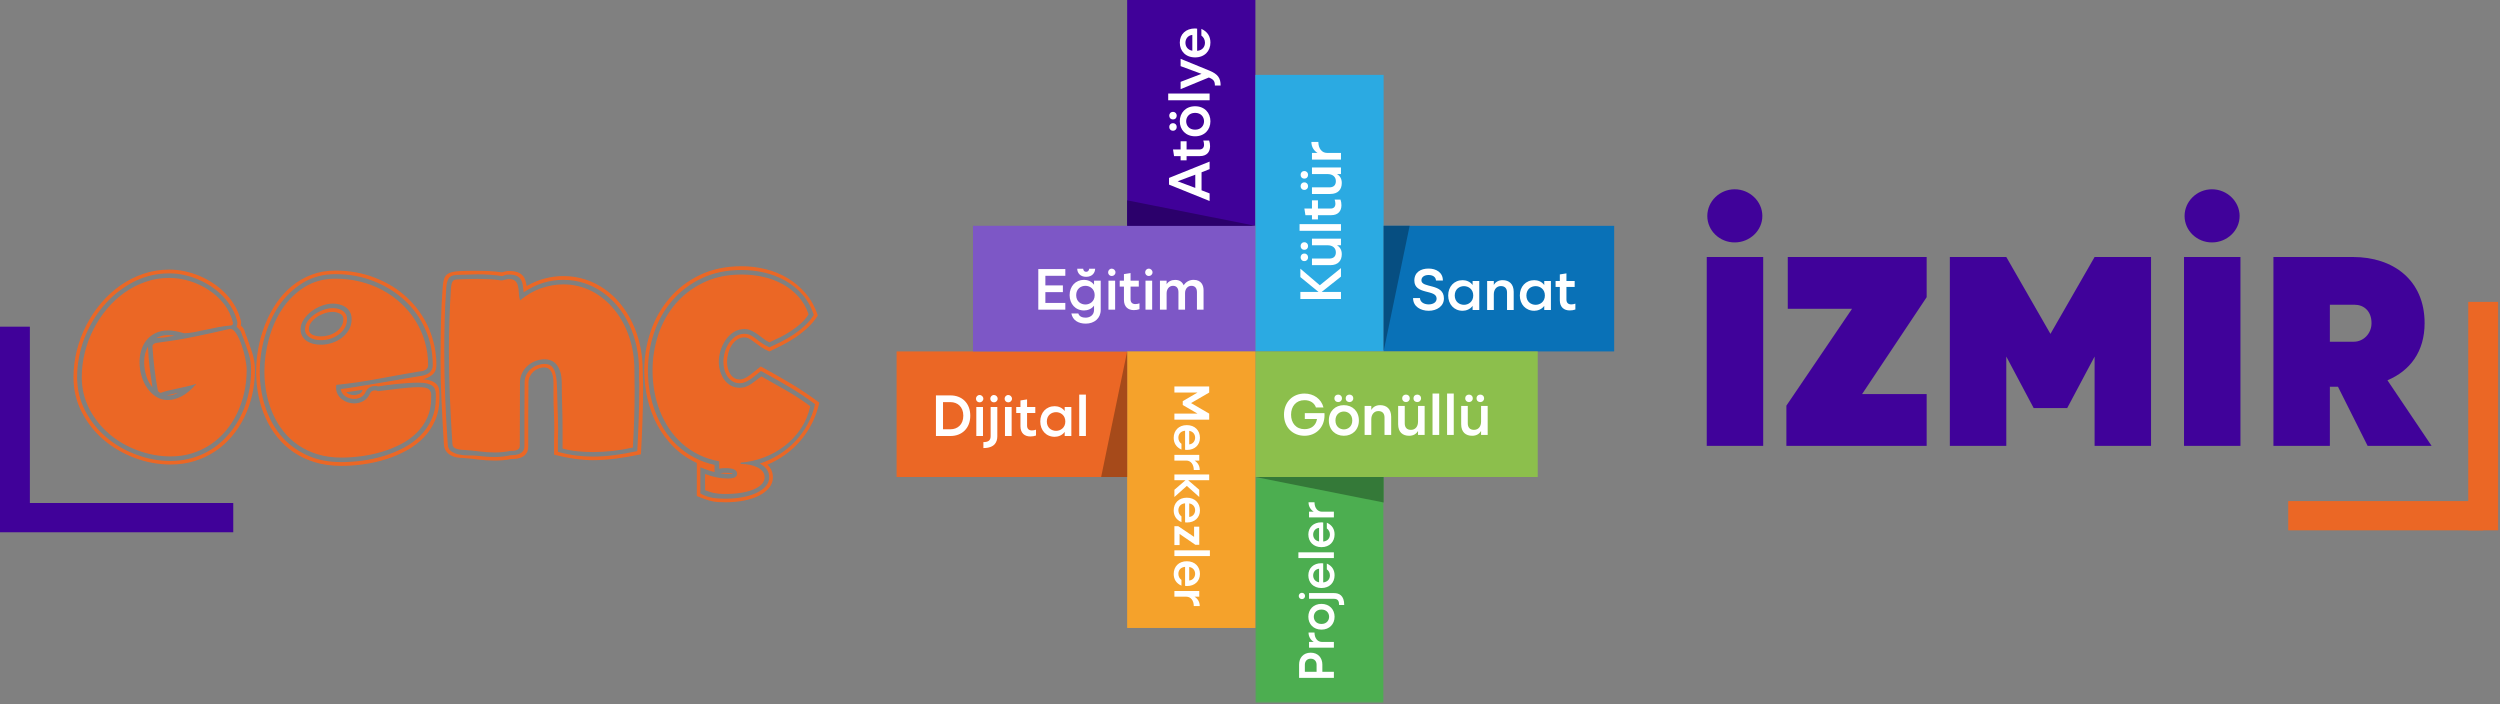 <svg width="1207" height="340" viewBox="0 0 1207 340" fill="none" xmlns="http://www.w3.org/2000/svg">
<rect x="0" y="0" width="1207" height="340" fill="#808080" stroke="none"/>
<path fill-rule="evenodd" clip-rule="evenodd" d="M1104.76 256.047H1198.89V241.92H1104.76V256.047Z" fill="#EB6725"/>
<path fill-rule="evenodd" clip-rule="evenodd" d="M1191.67 256.048H1206.1V145.745H1191.67V256.048Z" fill="#EB6725"/>
<path fill-rule="evenodd" clip-rule="evenodd" d="M0 249.914H14.424V157.723H0V249.914Z" fill="#400199"/>
<path fill-rule="evenodd" clip-rule="evenodd" d="M0 256.978H112.615V242.85H0V256.978Z" fill="#400199"/>
<path fill-rule="evenodd" clip-rule="evenodd" d="M86.065 189.641C84.288 190.511 82.607 190.946 81.02 190.946H80.498C81.417 190.698 82.33 190.465 83.233 190.247C84.138 190.03 85.081 189.827 86.065 189.641ZM81.307 161.768C82.353 161.768 83.383 161.893 84.399 162.142C83.163 162.266 81.932 162.453 80.712 162.701C79.49 162.95 78.261 163.074 77.023 163.074C76.674 163.074 76.388 163.105 76.167 163.167C75.945 163.23 75.675 163.261 75.358 163.261C76.12 162.825 76.992 162.468 77.976 162.188C78.958 161.908 80.069 161.768 81.307 161.768ZM73.598 187.031C72.265 185.446 71.266 183.575 70.6 181.415C69.933 179.255 69.6 177.056 69.6 174.819C69.6 171.992 70.219 169.476 71.456 167.269V167.455C71.582 170.935 71.845 174.253 72.241 177.406C72.637 180.561 73.089 183.768 73.598 187.031ZM81.307 159.532C78.895 159.532 76.81 159.967 75.049 160.837C73.288 161.707 71.837 162.857 70.695 164.286C69.553 165.715 68.711 167.347 68.173 169.18C67.633 171.014 67.363 172.893 67.363 174.819C67.363 177.056 67.681 179.27 68.316 181.461C68.95 183.652 69.861 185.61 71.052 187.334C72.241 189.059 73.677 190.457 75.358 191.529C77.039 192.601 78.927 193.137 81.02 193.137C83.083 193.137 85.272 192.554 87.588 191.389C89.903 190.224 92.315 188.196 94.821 185.307C93.393 185.773 91.894 186.185 90.324 186.542C88.754 186.899 87.208 187.241 85.684 187.567C84.162 187.893 82.711 188.219 81.33 188.546C79.95 188.872 78.736 189.238 77.689 189.641C77.055 189.641 76.564 189.284 76.215 188.569C75.516 184.934 74.969 181.4 74.573 177.966C74.176 174.532 73.851 170.998 73.598 167.362C73.598 166.865 73.732 166.493 74.002 166.244C74.271 165.995 74.621 165.809 75.049 165.684C75.477 165.56 75.968 165.474 76.523 165.428C77.079 165.381 77.626 165.296 78.166 165.171C83.463 164.488 88.793 163.594 94.155 162.491C99.516 161.389 104.973 160.184 110.525 158.879C110.588 158.817 110.778 158.786 111.096 158.786C112.143 158.786 113.142 159.548 114.094 161.07C115.076 162.654 115.918 164.472 116.615 166.523C117.408 168.698 118.011 170.889 118.424 173.095C118.646 174.214 118.813 175.239 118.924 176.171C119.035 177.103 119.09 177.927 119.09 178.641C119.09 182.37 118.702 185.982 117.924 189.478C117.147 192.974 116.021 196.268 114.546 199.359C113.071 202.451 111.262 205.287 109.12 207.865C106.979 210.445 104.544 212.659 101.816 214.507C99.087 216.356 96.098 217.793 92.846 218.818C89.594 219.844 86.096 220.357 82.353 220.357C77.023 220.357 71.742 219.393 66.507 217.467C61.304 215.541 56.735 212.899 52.802 209.543C48.805 206.126 45.585 202.086 43.142 197.425C40.699 192.702 39.478 187.59 39.478 182.091C39.478 178.082 39.969 174.113 40.953 170.182C41.936 166.251 43.333 162.515 45.14 158.972C46.949 155.43 49.121 152.144 51.661 149.114C54.198 146.085 57.029 143.467 60.154 141.261C63.278 139.055 66.657 137.322 70.29 136.064C73.922 134.805 77.721 134.176 81.687 134.176C84.954 134.176 88.246 134.682 91.561 135.691C94.875 136.701 97.961 138.154 100.817 140.049C103.672 141.913 106.13 144.174 108.193 146.831C110.255 149.487 111.682 152.493 112.476 155.849C112.476 156.72 112.126 157.154 111.429 157.154C109.461 157.28 107.455 157.544 105.409 157.947C103.363 158.351 101.348 158.77 99.366 159.205C97.383 159.641 95.495 160.029 93.703 160.371C91.91 160.713 90.301 160.883 88.873 160.883C85.763 159.982 83.241 159.532 81.307 159.532ZM114.616 155.663C114.109 153.302 113.261 151.072 112.071 148.975C110.881 146.877 109.453 144.951 107.788 143.195C106.123 141.44 104.267 139.87 102.221 138.487C100.174 137.105 98.025 135.932 95.773 134.968C93.52 134.006 91.211 133.267 88.849 132.754C86.486 132.242 84.162 131.986 81.878 131.986H81.687C75.373 131.986 69.52 133.415 64.128 136.273C58.734 139.133 54.039 142.908 50.042 147.6C46.045 152.26 42.904 157.606 40.62 163.633C38.367 169.692 37.242 175.845 37.242 182.091C37.242 187.933 38.526 193.323 41.096 198.264C43.697 203.267 47.091 207.539 51.279 211.082C55.498 214.686 60.305 217.483 65.698 219.471C71.059 221.522 76.611 222.547 82.353 222.547C85.304 222.547 88.127 222.236 90.824 221.615C93.52 220.993 96.05 220.116 98.414 218.981C100.777 217.847 102.982 216.472 105.028 214.857C107.075 213.242 108.938 211.423 110.619 209.403C114.046 205.364 116.671 200.703 118.495 195.421C120.319 190.139 121.232 184.545 121.232 178.641C121.232 175.783 120.827 173.08 120.018 170.531C119.209 167.984 118.313 165.435 117.329 162.887L116.188 159.858C115.87 159.454 115.552 159.081 115.236 158.739C114.918 158.398 114.585 158.072 114.237 157.76C114.49 157.108 114.616 156.409 114.616 155.663ZM116.378 155.243V156.316C116.378 156.627 116.345 156.906 116.282 157.154C116.948 157.807 117.44 158.413 117.758 158.972L118.994 162.421V162.328C119.502 163.664 119.979 164.993 120.423 166.313C120.867 167.635 121.311 168.963 121.755 170.298C122.643 172.908 123.088 175.69 123.088 178.641C123.088 182.712 122.651 186.666 121.778 190.504C120.906 194.341 119.653 197.945 118.02 201.317C116.385 204.689 114.379 207.789 112 210.616C109.62 213.443 106.915 215.867 103.886 217.886C100.856 219.906 97.54 221.475 93.94 222.594C90.34 223.713 86.477 224.272 82.353 224.272C76.484 224.272 70.726 223.215 65.079 221.102C59.432 218.989 54.42 216.069 50.042 212.34C45.632 208.549 42.111 204.09 39.478 198.963C36.813 193.805 35.48 188.181 35.48 182.091C35.48 177.741 36.02 173.437 37.098 169.18C38.177 164.923 39.7 160.876 41.667 157.038C43.634 153.201 46.014 149.635 48.805 146.341C51.596 143.048 54.705 140.205 58.132 137.812C61.558 135.42 65.254 133.547 69.22 132.195C73.185 130.844 77.341 130.168 81.687 130.168H81.878C84.288 130.168 86.747 130.44 89.254 130.983C91.759 131.527 94.194 132.305 96.558 133.314C98.92 134.324 101.181 135.567 103.339 137.043C105.496 138.519 107.447 140.181 109.192 142.03C110.937 143.879 112.428 145.914 113.665 148.136C114.903 150.358 115.807 152.727 116.378 155.243Z" fill="#EB6725"/>
<path fill-rule="evenodd" clip-rule="evenodd" d="M171.007 190.76C171.704 190.76 172.529 190.558 173.481 190.154C174.497 189.719 175.004 189.067 175.004 188.197C173.672 188.383 172.363 188.585 171.078 188.802C169.793 189.02 168.485 189.192 167.153 189.315C167.596 189.844 168.175 190.217 168.889 190.434C169.603 190.652 170.309 190.76 171.007 190.76ZM154.97 162.421C156.238 162.421 157.524 162.228 158.825 161.839C160.125 161.451 161.282 160.891 162.298 160.161C163.313 159.431 164.146 158.561 164.797 157.551C165.446 156.542 165.772 155.4 165.772 154.125C165.772 152.82 165.201 151.904 164.059 151.375C162.884 150.847 161.759 150.583 160.68 150.583C159.379 150.583 158.047 150.809 156.683 151.259C155.319 151.709 154.082 152.315 152.971 153.076C151.861 153.838 150.941 154.723 150.211 155.733C149.481 156.743 149.117 157.823 149.117 158.972C149.117 159.594 149.275 160.122 149.592 160.557C149.909 160.993 150.347 161.35 150.902 161.629C151.456 161.909 152.083 162.111 152.782 162.235C153.479 162.36 154.208 162.421 154.97 162.421ZM154.97 164.239C153.986 164.239 153.035 164.138 152.115 163.937C151.195 163.735 150.378 163.416 149.665 162.981C148.951 162.546 148.371 162.002 147.927 161.35C147.483 160.697 147.261 159.905 147.261 158.972C147.261 157.606 147.69 156.308 148.545 155.08C149.403 153.854 150.497 152.773 151.83 151.841C153.162 150.909 154.614 150.163 156.183 149.604C157.754 149.044 159.253 148.765 160.68 148.765C161.473 148.765 162.275 148.858 163.083 149.044C163.893 149.231 164.63 149.534 165.296 149.953C165.962 150.373 166.502 150.925 166.914 151.608C167.326 152.292 167.533 153.131 167.533 154.125C167.533 155.679 167.159 157.077 166.414 158.319C165.669 159.563 164.693 160.627 163.489 161.513C162.282 162.398 160.934 163.074 159.444 163.54C157.951 164.006 156.461 164.239 154.97 164.239ZM154.97 166.43C156.746 166.43 158.515 166.143 160.276 165.568C162.036 164.993 163.623 164.169 165.034 163.097C166.445 162.026 167.588 160.728 168.461 159.205C169.333 157.683 169.77 155.99 169.77 154.125C169.77 152.727 169.491 151.546 168.937 150.583C168.381 149.62 167.668 148.843 166.795 148.252C165.923 147.662 164.946 147.235 163.869 146.97C162.79 146.707 161.727 146.574 160.68 146.574C158.999 146.574 157.246 146.908 155.422 147.576C153.598 148.245 151.924 149.154 150.402 150.303C148.879 151.453 147.618 152.773 146.619 154.265C145.62 155.756 145.12 157.325 145.12 158.972C145.12 160.277 145.397 161.404 145.953 162.352C146.507 163.3 147.253 164.076 148.189 164.682C149.124 165.288 150.18 165.731 151.353 166.01C152.527 166.29 153.733 166.43 154.97 166.43ZM171.007 194.768C172.529 194.768 173.988 194.396 175.385 193.65C176.781 192.904 177.859 191.692 178.621 190.014C179.032 188.989 179.842 188.476 181.048 188.476C181.586 188.476 182.078 188.6 182.522 188.849C183.76 188.725 185.203 188.554 186.853 188.336C188.502 188.119 190.208 187.91 191.968 187.707C193.729 187.505 195.482 187.327 197.227 187.171C198.971 187.016 200.573 186.938 202.034 186.938C204.761 186.938 206.458 187.295 207.125 188.01C207.823 188.694 208.172 189.518 208.172 190.48V192.298C208.172 195.778 207.536 198.901 206.268 201.666C204.999 204.432 203.286 206.879 201.129 209.007C198.971 211.136 196.449 212.946 193.562 214.437C190.675 215.929 187.63 217.156 184.426 218.12C181.221 219.082 177.931 219.789 174.552 220.24C171.173 220.69 167.913 220.916 164.773 220.916C160.585 220.916 156.77 220.387 153.329 219.331C149.886 218.275 146.786 216.806 144.025 214.927C141.265 213.047 138.862 210.81 136.816 208.215C134.769 205.621 133.072 202.793 131.723 199.732C130.376 196.672 129.361 193.425 128.679 189.991C127.996 186.558 127.655 183.07 127.655 179.527C127.655 174.213 128.385 168.9 129.845 163.587C131.335 158.149 133.493 153.317 136.316 149.091C139.172 144.803 142.741 141.308 147.023 138.604C151.337 135.901 156.318 134.549 161.965 134.549C166.154 134.549 170.166 135.031 174.005 135.994C177.843 136.958 181.42 138.333 184.735 140.119C188.05 141.906 191.056 144.057 193.753 146.574C196.449 149.091 198.757 151.896 200.677 154.988C202.596 158.079 204.08 161.419 205.126 165.008C206.173 168.597 206.697 172.349 206.697 176.264C206.697 177.352 206.252 178.129 205.364 178.595C204.507 179.061 203.619 179.294 202.7 179.294C199.273 179.885 195.894 180.475 192.563 181.065C189.232 181.656 185.901 182.262 182.57 182.883C175.908 184.157 169.167 185.136 162.346 185.819C162.282 186.068 162.251 186.503 162.251 187.124C162.251 188.306 162.505 189.37 163.012 190.317C163.52 191.265 164.186 192.065 165.011 192.717C165.836 193.37 166.772 193.875 167.819 194.232C168.865 194.59 169.927 194.768 171.007 194.768ZM171.007 192.577C169.42 192.577 167.992 192.158 166.724 191.319C165.423 190.418 164.678 189.253 164.488 187.823C165.09 187.793 166.058 187.676 167.39 187.474C168.723 187.272 170.293 187.024 172.101 186.728C173.909 186.433 175.876 186.107 178.002 185.749C180.127 185.393 182.268 185.035 184.426 184.678C186.583 184.321 188.7 183.963 190.779 183.605C192.856 183.248 194.736 182.922 196.418 182.627C198.099 182.332 199.535 182.091 200.724 181.904C201.915 181.718 202.7 181.594 203.081 181.531C203.747 181.438 204.428 181.283 205.126 181.065C205.824 180.848 206.45 180.545 207.006 180.156C207.561 179.768 208.02 179.255 208.386 178.618C208.75 177.981 208.933 177.197 208.933 176.264C208.933 170.019 207.727 164.239 205.317 158.926C202.937 153.55 199.622 148.905 195.371 144.99C191.12 141.074 186.155 137.998 180.477 135.761C174.798 133.493 168.627 132.358 161.965 132.358C156.001 132.358 150.719 133.773 146.119 136.6C141.582 139.428 137.76 143.11 134.651 147.647C131.636 152.152 129.336 157.201 127.751 162.794C126.196 168.326 125.419 173.903 125.419 179.527C125.419 185.12 126.228 190.543 127.846 195.793C129.464 201.014 131.89 205.66 135.127 209.73C138.394 213.769 142.503 217 147.452 219.425C152.368 221.879 158.142 223.107 164.773 223.107C168.104 223.107 171.537 222.866 175.075 222.384C178.613 221.902 182.071 221.141 185.449 220.1C188.828 219.059 192.031 217.73 195.061 216.115C198.091 214.5 200.74 212.55 203.008 210.266C205.277 207.982 207.078 205.349 208.41 202.366C209.743 199.383 210.409 196.027 210.409 192.298V190.387C210.409 189.641 210.313 188.927 210.123 188.243C209.932 187.56 209.544 186.961 208.957 186.449C208.369 185.936 207.521 185.524 206.412 185.213C205.3 184.903 203.841 184.747 202.034 184.747C200.541 184.747 198.884 184.81 197.06 184.933C195.236 185.058 193.427 185.206 191.635 185.376C189.843 185.547 188.154 185.742 186.567 185.959C184.981 186.176 183.665 186.378 182.618 186.565C182.268 186.442 181.983 186.378 181.762 186.378H181.048C178.985 186.378 177.495 187.295 176.574 189.128C176.067 190.34 175.29 191.218 174.243 191.762C173.196 192.306 172.117 192.577 171.007 192.577ZM210.694 176.264C210.694 178.346 209.996 179.931 208.6 181.019C207.203 182.106 205.729 182.806 204.174 183.116C205.918 183.24 207.315 183.52 208.362 183.955C209.41 184.39 210.218 184.918 210.789 185.54C211.36 186.161 211.733 186.868 211.908 187.66C212.081 188.452 212.169 189.268 212.169 190.107V192.298C212.169 196.245 211.479 199.795 210.099 202.948C208.719 206.102 206.855 208.883 204.507 211.291C202.16 213.7 199.423 215.766 196.299 217.49C193.174 219.215 189.851 220.628 186.33 221.732C182.809 222.834 179.199 223.643 175.504 224.156C171.808 224.668 168.23 224.924 164.773 224.924H164.678C160.078 224.924 155.866 224.341 152.043 223.177C148.22 222.011 144.794 220.396 141.764 218.329C138.735 216.262 136.085 213.808 133.818 210.965C131.55 208.122 129.662 205.015 128.155 201.643C126.648 198.272 125.521 194.714 124.776 190.969C124.031 187.226 123.658 183.411 123.658 179.527C123.658 175.705 124.022 171.844 124.753 167.945C125.482 164.046 126.561 160.285 127.989 156.665C129.416 153.046 131.201 149.65 133.342 146.481C135.483 143.311 137.974 140.555 140.813 138.208C143.652 135.862 146.833 134.013 150.354 132.662C153.875 131.31 157.746 130.634 161.965 130.634C168.754 130.634 175.131 131.799 181.095 134.13C187.059 136.429 192.23 139.645 196.608 143.778C198.797 145.828 200.764 148.074 202.509 150.513C204.253 152.952 205.729 155.539 206.934 158.273C208.14 161.008 209.068 163.889 209.718 166.92C210.368 169.949 210.694 173.065 210.694 176.264Z" fill="#EB6725"/>
<path fill-rule="evenodd" clip-rule="evenodd" d="M246.48 217.7C243.942 218.196 241.467 218.446 239.057 218.446C236.455 218.446 233.854 218.275 231.253 217.933C228.65 217.591 226.049 217.342 223.448 217.187C222.337 217.187 221.227 216.985 220.117 216.581C218.975 216.178 218.404 215.339 218.404 214.064C218.15 210.149 217.92 206.32 217.714 202.575C217.507 198.831 217.334 195.134 217.19 191.482C217.048 187.832 216.936 184.18 216.857 180.529C216.779 176.878 216.738 173.188 216.738 169.459C216.738 164.488 216.817 159.516 216.976 154.544C217.135 149.573 217.388 144.368 217.738 138.93C217.864 137.625 218.102 136.646 218.451 135.994C218.8 135.341 219.467 134.985 220.45 134.922C222.164 134.86 223.852 134.798 225.518 134.736C227.184 134.673 228.874 134.642 230.587 134.642C232.49 134.642 234.369 134.689 236.225 134.782C238.082 134.875 239.961 135.078 241.864 135.388C242.594 135.388 243.236 135.279 243.791 135.062C244.346 134.845 244.972 134.736 245.671 134.736C247.13 134.736 248.177 135.055 248.812 135.691C249.446 136.328 249.875 137.144 250.097 138.138C250.318 139.133 250.453 140.235 250.501 141.447C250.549 142.659 250.731 143.855 251.048 145.036C254.38 142.302 257.822 140.329 261.374 139.117C264.928 137.904 268.465 137.299 271.986 137.299C274.492 137.299 276.904 137.587 279.219 138.161C281.535 138.736 283.724 139.552 285.787 140.608C287.849 141.665 289.791 142.955 291.616 144.477C293.439 146 295.114 147.693 296.636 149.557C299.713 153.317 302.092 157.699 303.775 162.701C305.456 167.704 306.296 173.048 306.296 178.735C306.296 180.412 306.312 182.052 306.344 183.652C306.375 185.253 306.392 186.891 306.392 188.569C306.392 197.86 306.106 207.026 305.534 216.069C299.094 217.529 292.654 218.26 286.214 218.26C283.74 218.26 281.258 218.135 278.767 217.886C276.277 217.637 273.891 217.187 271.605 216.535V207.259C271.605 203.438 271.542 199.709 271.415 196.073C271.288 192.438 271.226 188.787 271.226 185.12C271.226 183.069 271.018 181.314 270.606 179.853C270.194 178.393 269.623 177.189 268.894 176.241C268.163 175.293 267.283 174.595 266.253 174.144C265.221 173.694 264.087 173.467 262.85 173.467C261.485 173.467 260.105 173.724 258.71 174.237C257.313 174.75 256.045 175.488 254.903 176.451C253.761 177.414 252.832 178.595 252.119 179.993C251.406 181.391 251.048 182.976 251.048 184.747C251.048 189.937 251.032 195.032 251 200.035C250.968 205.038 250.953 210.134 250.953 215.323C250.953 215.882 250.802 216.317 250.501 216.628C250.199 216.938 249.827 217.179 249.383 217.35C248.939 217.521 248.454 217.622 247.932 217.653C247.408 217.684 246.924 217.7 246.48 217.7ZM253.19 200.035C253.19 197.488 253.206 194.94 253.238 192.391C253.269 189.844 253.284 187.295 253.284 184.747C253.284 183.318 253.571 182.044 254.142 180.925C254.713 179.807 255.458 178.859 256.378 178.082C257.298 177.306 258.329 176.715 259.472 176.311C260.613 175.907 261.739 175.705 262.85 175.705H262.898C264.516 175.705 265.736 176.171 266.562 177.103C267.386 178.035 267.981 179.387 268.347 181.158C268.711 182.93 268.917 185.082 268.965 187.614C269.013 190.147 269.084 193.013 269.179 196.213C269.243 198.077 269.305 199.918 269.369 201.736C269.432 203.554 269.465 205.395 269.465 207.259C269.465 208.037 269.448 208.821 269.417 209.613C269.385 210.406 269.369 211.191 269.369 211.967V218.166C272.51 219.005 275.46 219.595 278.22 219.937C280.98 220.279 283.645 220.45 286.214 220.45C289.578 220.45 293.06 220.209 296.66 219.728C300.26 219.245 303.932 218.601 307.677 217.794C307.803 215.525 307.922 213.187 308.033 210.779C308.144 208.371 308.247 205.861 308.342 203.251C308.532 198.094 308.628 193.2 308.628 188.569V184.747C308.628 184.53 308.62 184.321 308.605 184.118C308.588 183.916 308.564 183.722 308.532 183.536V178.735C308.532 174.758 308.128 170.92 307.32 167.222C306.511 163.524 305.345 160.06 303.822 156.828C302.299 153.597 300.45 150.645 298.278 147.973C296.104 145.3 293.662 143.017 290.95 141.121C288.237 139.226 285.287 137.75 282.098 136.693C278.91 135.637 275.539 135.108 271.986 135.108C268.655 135.108 265.412 135.59 262.255 136.553C259.098 137.517 255.949 139.039 252.809 141.121V140.935C252.682 139.785 252.547 138.705 252.405 137.695C252.262 136.686 251.968 135.8 251.525 135.038C251.079 134.277 250.406 133.671 249.502 133.221C248.598 132.771 247.32 132.545 245.671 132.545C244.719 132.545 243.998 132.669 243.506 132.918C243.014 133.166 242.61 133.291 242.292 133.291C240.389 132.98 238.446 132.763 236.463 132.638C234.48 132.514 232.521 132.452 230.587 132.452C228.874 132.452 227.12 132.499 225.328 132.591C223.535 132.684 221.878 132.731 220.355 132.731C218.451 132.856 217.198 133.43 216.596 134.456C215.992 135.481 215.613 136.91 215.454 138.744C215.073 144.182 214.819 149.418 214.692 154.451C214.566 159.485 214.502 164.488 214.502 169.459C214.502 176.855 214.644 184.274 214.931 191.715C215.216 199.158 215.628 206.669 216.168 214.251C216.168 215.898 216.706 217.094 217.785 217.84C218.896 218.616 220.18 219.153 221.64 219.448C223.099 219.743 224.591 219.891 226.113 219.891C226.906 219.891 227.595 219.898 228.183 219.914C228.77 219.929 229.27 219.952 229.682 219.984C231.205 220.17 232.743 220.325 234.298 220.45C235.852 220.574 237.439 220.636 239.057 220.636C241.467 220.636 243.942 220.357 246.48 219.797C247.146 219.797 247.867 219.751 248.645 219.657C249.423 219.565 250.151 219.37 250.834 219.075C251.516 218.779 252.079 218.337 252.524 217.747C252.967 217.156 253.19 216.348 253.19 215.323V200.035ZM255.045 215.323C255.045 216.721 254.791 217.831 254.284 218.656C253.776 219.479 253.126 220.108 252.333 220.543C251.54 220.978 250.66 221.265 249.692 221.405C248.724 221.545 247.78 221.615 246.861 221.615C244.322 222.112 241.721 222.361 239.057 222.361C236.106 222.361 233.338 222.19 230.753 221.848C228.166 221.506 225.732 221.258 223.448 221.102C222.496 221.102 221.498 221.009 220.45 220.823C219.403 220.636 218.435 220.287 217.548 219.774C216.659 219.262 215.913 218.57 215.311 217.7C214.708 216.83 214.375 215.712 214.311 214.344C213.867 207.415 213.486 200.532 213.17 193.696C212.852 186.861 212.693 180.04 212.693 173.235C212.693 172.613 212.701 171.984 212.718 171.347C212.734 170.711 212.741 170.081 212.741 169.459C212.741 164.488 212.804 159.47 212.932 154.405C213.058 149.34 213.328 144.088 213.74 138.65C213.867 136.756 214.145 135.272 214.573 134.199C215.002 133.128 215.794 132.336 216.952 131.823C218.111 131.31 219.768 131 221.926 130.89C224.082 130.782 226.969 130.727 230.587 130.727C232.49 130.727 234.376 130.774 236.25 130.867C238.121 130.96 240.072 131.163 242.102 131.473C242.419 131.473 242.903 131.364 243.554 131.146C244.203 130.929 244.91 130.82 245.671 130.82C247.32 130.82 248.669 131.007 249.716 131.379C250.763 131.753 251.596 132.265 252.214 132.918C252.832 133.57 253.292 134.339 253.594 135.225C253.895 136.11 254.125 137.066 254.284 138.091C257.235 136.413 260.185 135.194 263.136 134.433C266.086 133.671 269.036 133.291 271.986 133.291C275.698 133.291 279.227 133.834 282.574 134.922C285.921 136.01 289.015 137.548 291.854 139.536C294.693 141.525 297.247 143.903 299.515 146.668C301.783 149.433 303.719 152.502 305.321 155.873C306.922 159.245 308.153 162.857 309.008 166.709C309.865 170.563 310.293 174.571 310.293 178.735C310.293 179.947 310.325 181.112 310.389 182.231C310.452 183.349 310.484 184.639 310.484 186.099V188.569C310.484 190.869 310.452 193.339 310.389 195.98C310.325 198.622 310.246 201.293 310.151 203.997C310.055 206.7 309.944 209.365 309.818 211.99C309.69 214.617 309.564 217.063 309.437 219.331C305.312 220.201 301.299 220.893 297.398 221.405C293.496 221.918 289.767 222.174 286.214 222.174C283.613 222.174 280.781 221.965 277.721 221.545C274.659 221.126 271.257 220.45 267.514 219.518V211.967C267.514 211.191 267.529 210.406 267.561 209.613C267.592 208.821 267.608 208.037 267.608 207.259C267.608 204.432 267.545 201.682 267.418 199.01C267.291 196.338 267.228 193.556 267.228 190.667V185.12C267.228 182.417 266.831 180.452 266.038 179.224C265.245 177.997 264.183 177.383 262.85 177.383C261.961 177.383 261.057 177.546 260.138 177.872C259.217 178.198 258.392 178.681 257.663 179.318C256.933 179.954 256.33 180.732 255.855 181.648C255.378 182.565 255.141 183.598 255.141 184.747C255.141 187.295 255.124 189.844 255.093 192.391C255.061 194.94 255.045 197.488 255.045 200.035V215.323Z" fill="#EB6725"/>
<path fill-rule="evenodd" clip-rule="evenodd" d="M350.219 228.281C352.566 228.281 353.74 228.435 353.74 228.746C353.74 228.808 352.962 228.84 351.408 228.84C350.297 228.84 349.06 228.716 347.696 228.467C348.236 228.343 348.727 228.281 349.172 228.281H350.219ZM369.158 230.471C369.158 231.683 368.682 232.785 367.731 233.78C366.779 234.775 365.462 235.622 363.781 236.321C362.099 237.02 360.108 237.555 357.809 237.929C355.508 238.301 353.009 238.488 350.314 238.488C348.949 238.488 347.815 238.442 346.911 238.348C346.008 238.255 345.198 238.13 344.484 237.975C343.77 237.82 343.104 237.626 342.486 237.392C341.867 237.159 341.178 236.918 340.416 236.67V228.84C344.128 230.3 347.792 231.03 351.408 231.03C354.39 231.03 355.882 230.269 355.882 228.746C355.882 226.912 353.994 225.997 350.219 225.997C349.203 225.997 348.204 226.09 347.221 226.276V222.734C343.573 222.05 340.242 220.955 337.228 219.448C334.213 217.941 331.517 216.115 329.138 213.971C326.759 211.827 324.689 209.42 322.928 206.747C321.167 204.075 319.699 201.232 318.526 198.218C317.352 195.204 316.48 192.065 315.91 188.802C315.338 185.539 315.052 182.246 315.052 178.921C315.052 172.893 315.971 167.129 317.812 161.629C319.651 156.067 322.396 151.127 326.045 146.807C329.724 142.489 334.23 139.04 339.56 136.46C344.921 133.85 351.107 132.545 358.118 132.545C361.576 132.545 364.994 132.918 368.373 133.663C371.751 134.409 374.885 135.567 377.772 137.136C380.658 138.705 383.204 140.702 385.409 143.125C387.613 145.549 389.27 148.424 390.382 151.748C389.43 153.302 388.224 154.739 386.765 156.059C385.305 157.38 383.727 158.6 382.03 159.718C380.333 160.837 378.572 161.855 376.748 162.771C374.923 163.688 373.171 164.519 371.49 165.265C370.538 164.861 369.602 164.294 368.682 163.563C367.762 162.833 366.818 162.127 365.851 161.443C364.883 160.759 363.876 160.161 362.829 159.648C361.782 159.135 360.64 158.879 359.403 158.879C357.5 158.879 355.786 159.362 354.263 160.324C352.741 161.287 351.447 162.53 350.386 164.053C349.322 165.576 348.497 167.277 347.911 169.157C347.324 171.037 347.03 172.893 347.03 174.727C347.03 176.218 347.244 177.702 347.673 179.177C348.101 180.654 348.736 181.99 349.576 183.186C350.417 184.382 351.472 185.353 352.741 186.099C354.009 186.844 355.485 187.218 357.166 187.218C358.245 187.218 359.244 187.039 360.164 186.681C361.084 186.325 361.956 185.866 362.782 185.307C363.606 184.747 364.415 184.15 365.209 183.512C366.001 182.876 366.795 182.277 367.587 181.718C371.584 183.955 375.613 186.239 379.675 188.569C383.735 190.9 387.574 193.417 391.19 196.12C390.334 200.066 388.835 203.647 386.693 206.863C384.553 210.079 381.966 212.861 378.937 215.206C375.907 217.552 372.561 219.425 368.896 220.823C365.232 222.221 361.449 223.061 357.548 223.34V223.993C360.846 223.993 363.606 224.567 365.827 225.718C368.047 226.866 369.158 228.452 369.158 230.471ZM371.395 230.471C371.395 228.98 370.99 227.682 370.181 226.58C369.373 225.476 368.253 224.552 366.827 223.807C369.998 222.781 373.028 221.374 375.915 219.588C378.802 217.801 381.419 215.689 383.767 213.249C386.115 210.81 388.129 208.068 389.811 205.022C391.492 201.977 392.729 198.684 393.522 195.141C389.398 192.065 385.139 189.23 380.745 186.635C376.351 184.041 371.902 181.531 367.397 179.108C366.541 179.76 365.7 180.436 364.876 181.135C364.05 181.834 363.217 182.471 362.378 183.046C361.536 183.622 360.688 184.095 359.831 184.468C358.974 184.841 358.086 185.027 357.166 185.027C355.834 185.027 354.675 184.724 353.692 184.118C352.709 183.512 351.885 182.72 351.219 181.741C350.552 180.762 350.06 179.66 349.743 178.432C349.425 177.204 349.267 175.97 349.267 174.727C349.267 173.173 349.497 171.596 349.957 169.996C350.417 168.396 351.083 166.942 351.956 165.637C352.828 164.332 353.89 163.26 355.144 162.421C356.397 161.583 357.816 161.163 359.403 161.163C360.64 161.163 361.789 161.482 362.853 162.118C363.916 162.756 364.97 163.494 366.017 164.332H365.922C366.588 164.83 367.35 165.366 368.207 165.941C369.063 166.516 370.158 167.098 371.49 167.688C373.361 166.849 375.312 165.917 377.343 164.892C379.373 163.866 381.356 162.709 383.291 161.419C385.226 160.13 387.026 158.709 388.692 157.154C390.358 155.601 391.762 153.892 392.903 152.028C391.698 148.268 389.898 145.021 387.502 142.286C385.106 139.552 382.339 137.299 379.198 135.528C376.058 133.757 372.672 132.451 369.039 131.613C365.407 130.774 361.766 130.354 358.118 130.354C350.79 130.354 344.301 131.705 338.655 134.409C333.071 137.082 328.328 140.702 324.427 145.269C320.556 149.806 317.653 154.995 315.718 160.837C313.783 166.616 312.816 172.645 312.816 178.921C312.816 182.308 313.101 185.672 313.672 189.012C314.243 192.352 315.116 195.569 316.289 198.66C317.463 201.753 318.931 204.689 320.691 207.47C322.451 210.251 324.522 212.759 326.902 214.997C329.28 217.234 331.976 219.168 334.991 220.799C338.004 222.431 341.335 223.65 344.984 224.459V227.907C344.032 227.69 342.985 227.387 341.844 226.998C340.701 226.61 339.464 226.151 338.132 225.624V238.208C339.369 238.985 340.892 239.606 342.7 240.073C344.444 240.538 346.983 240.772 350.314 240.772C353.295 240.772 356.072 240.523 358.641 240.026C361.212 239.528 363.439 238.83 365.328 237.929C367.214 237.027 368.698 235.948 369.777 234.69C370.855 233.431 371.395 232.024 371.395 230.471ZM373.156 230.471C373.156 232.305 372.569 233.959 371.395 235.435C370.221 236.91 368.611 238.178 366.565 239.234C364.518 240.289 362.099 241.098 359.308 241.658C356.516 242.217 353.518 242.496 350.314 242.496C347.585 242.496 345.539 242.357 344.176 242.077C342.779 241.797 341.494 241.425 340.32 240.958C340.194 240.927 339.94 240.842 339.56 240.702C339.179 240.562 338.774 240.406 338.346 240.236C337.918 240.065 337.52 239.91 337.156 239.77C336.791 239.63 336.545 239.528 336.419 239.467V223.526C332.136 221.538 328.401 218.951 325.212 215.766C322.024 212.581 319.383 209.023 317.288 205.092C315.195 201.161 313.632 196.959 312.602 192.485C311.57 188.01 311.055 183.489 311.055 178.921C311.055 172.365 312.07 166.104 314.101 160.138C316.13 154.141 319.145 148.781 323.142 144.057C325.141 141.697 327.361 139.583 329.804 137.719C332.247 135.854 334.943 134.208 337.894 132.778C343.762 129.951 350.505 128.537 358.118 128.537C361.956 128.537 365.78 129.003 369.586 129.934C373.393 130.867 376.939 132.312 380.222 134.27C383.505 136.227 386.424 138.698 388.978 141.68C391.531 144.664 393.491 148.206 394.854 152.307C393.491 154.451 391.888 156.385 390.048 158.11C388.209 159.835 386.257 161.396 384.195 162.795C382.133 164.192 380.008 165.451 377.819 166.57C375.629 167.688 373.52 168.729 371.49 169.693C369.904 169.04 368.547 168.317 367.421 167.525C366.295 166.733 365.28 165.995 364.376 165.311C363.471 164.628 362.631 164.053 361.854 163.587C361.076 163.121 360.259 162.887 359.403 162.887C358.101 162.887 356.928 163.245 355.882 163.96C354.835 164.675 353.954 165.591 353.24 166.709C352.526 167.828 351.979 169.094 351.598 170.508C351.219 171.923 351.027 173.328 351.027 174.727C351.027 175.752 351.154 176.77 351.408 177.779C351.662 178.789 352.035 179.698 352.526 180.506C353.018 181.314 353.653 181.967 354.43 182.464C355.207 182.961 356.119 183.21 357.166 183.21C357.958 183.21 358.768 183.008 359.593 182.603C360.418 182.2 361.259 181.679 362.115 181.042C362.972 180.406 363.836 179.721 364.709 178.991C365.581 178.261 366.446 177.569 367.302 176.917C371.776 179.34 376.384 181.951 381.126 184.747C385.868 187.544 390.683 190.76 395.568 194.396C394.775 197.969 393.594 201.302 392.023 204.393C390.453 207.485 388.573 210.297 386.385 212.829C384.195 215.362 381.752 217.599 379.056 219.541C376.359 221.483 373.505 223.091 370.491 224.365C372.266 226.012 373.156 228.048 373.156 230.471Z" fill="#EB6725"/>
<path fill-rule="evenodd" clip-rule="evenodd" d="M837.508 91.387C844.793 91.387 850.864 97.248 850.864 104.281C850.864 111.315 844.793 117.046 837.508 117.046C830.222 117.046 824.286 111.315 824.286 104.281C824.286 97.248 830.222 91.387 837.508 91.387ZM824.016 215.254H851.269V124.079H824.016V215.254Z" fill="#40029A"/>
<path fill-rule="evenodd" clip-rule="evenodd" d="M862.463 195.847L894.168 149.087H863.138V124.079H930.189V143.486L899.025 190.246H930.189V215.254H862.463V195.847Z" fill="#40029A"/>
<path fill-rule="evenodd" clip-rule="evenodd" d="M1038.52 124.079V215.254H1011.27V172.141L998.049 197.019H981.859L968.638 172.141V215.254H941.385V124.079H968.638L989.954 161.2L1011.27 124.079H1038.52Z" fill="#40029A"/>
<path fill-rule="evenodd" clip-rule="evenodd" d="M1067.93 91.387C1075.22 91.387 1081.29 97.248 1081.29 104.281C1081.29 111.315 1075.22 117.046 1067.93 117.046C1060.65 117.046 1054.71 111.315 1054.71 104.281C1054.71 97.248 1060.65 91.387 1067.93 91.387ZM1054.44 215.254H1081.69V124.079H1054.44V215.254Z" fill="#40029A"/>
<path fill-rule="evenodd" clip-rule="evenodd" d="M1124.86 164.978H1136.47C1140.92 164.978 1144.97 161.2 1144.97 155.99C1144.97 150.129 1141.19 147.133 1136.87 147.133H1124.86V164.978ZM1152.66 183.603L1173.97 215.254H1143.08L1128.78 186.729H1124.86V215.254H1097.61V124.079H1136.06C1155.49 124.079 1170.6 135.281 1170.6 155.99C1170.6 169.927 1163.45 179.045 1152.66 183.603Z" fill="#40029A"/>
<path fill-rule="evenodd" clip-rule="evenodd" d="M668.008 169.665H779.324V109.03H668.008V169.665Z" fill="#0971B7"/>
<mask id="mask0_917_642" style="mask-type:alpha" maskUnits="userSpaceOnUse" x="606" y="230" width="63" height="110">
<path fill-rule="evenodd" clip-rule="evenodd" d="M606.102 230.3H668.008V339.33H606.102V230.3Z" fill="white"/>
</mask>
<g mask="url(#mask0_917_642)">
<path fill-rule="evenodd" clip-rule="evenodd" d="M606.102 230.3V339.33H668.008L668.008 230.3H606.102Z" fill="#4CAE50"/>
</g>
<path fill-rule="evenodd" clip-rule="evenodd" d="M544.196 169.666H432.879V230.301L544.196 230.301V169.666Z" fill="#EB6725"/>
<path fill-rule="evenodd" clip-rule="evenodd" d="M544.195 109.03H606.102V0.001L544.195 0V109.03Z" fill="#400199"/>
<path fill-rule="evenodd" clip-rule="evenodd" d="M606.102 169.665V36.154H668.008V169.665H606.102Z" fill="#2BAAE2"/>
<path fill-rule="evenodd" clip-rule="evenodd" d="M606.102 169.665V230.301H742.41V169.665H606.102Z" fill="#8CBF4C"/>
<path fill-rule="evenodd" clip-rule="evenodd" d="M606.066 109.03V169.666L469.758 169.665V109.03H606.066Z" fill="#7D57C6"/>
<path fill-rule="evenodd" clip-rule="evenodd" d="M606.102 169.666V303.175H544.195V169.666H606.102Z" fill="#F5A22B"/>
<path fill-rule="evenodd" clip-rule="evenodd" d="M680.574 109.03H668.008V169.666L680.574 109.03Z" fill="#064E81"/>
<path fill-rule="evenodd" clip-rule="evenodd" d="M668.008 242.609V230.301H606.102L668.008 242.609Z" fill="#347938"/>
<path fill-rule="evenodd" clip-rule="evenodd" d="M531.627 230.3H544.193V169.665L531.627 230.3Z" fill="#A64A1A"/>
<path fill-rule="evenodd" clip-rule="evenodd" d="M544.195 96.722V109.03H606.102L544.195 96.722Z" fill="#2B006B"/>
<path d="M514.338 129.9H501.29V149.5H514.338V146.252H504.706V141.044H513.162V137.796H504.706V133.148H514.338V129.9ZM524.058 147.008C521.874 147.008 519.606 145.608 519.578 142.5C519.606 139.392 521.874 137.992 524.058 137.992C526.13 137.992 528.51 139.42 528.51 142.5C528.51 145.58 526.13 147.008 524.058 147.008ZM524.198 156.248C528.342 156.248 531.422 153.672 531.422 149.668V135.5H528.202V137.488C527.026 135.78 524.982 135.108 523.386 135.108C519.27 135.108 516.414 138.216 516.414 142.5C516.414 146.784 519.27 149.892 523.386 149.892C524.982 149.892 527.026 149.248 528.202 147.54V149.612C528.202 152.524 525.71 153.364 524.198 153.364C523.022 153.364 521.146 153.112 520.614 151.348H517.254C517.87 154.596 520.586 156.248 524.198 156.248ZM524.394 131.216C523.246 131.216 522.966 130.152 522.966 129.76H520.082C520.11 131.692 521.454 133.652 524.394 133.652C527.334 133.652 528.706 131.692 528.734 129.76H525.85C525.85 130.152 525.542 131.216 524.394 131.216ZM538.384 135.5H535.164V149.5H538.384V135.5ZM534.996 131.496C534.996 132.504 535.752 133.26 536.76 133.26C537.74 133.26 538.552 132.504 538.552 131.496C538.552 130.516 537.74 129.704 536.76 129.704C535.752 129.704 534.996 130.516 534.996 131.496ZM550.146 146.448C549.53 146.672 548.83 146.812 548.158 146.812C546.786 146.812 545.834 146.112 545.834 144.488V138.384H549.81V135.5H545.834V131.832L542.642 132.336V135.5H540.598V138.384H542.642V144.796C542.642 148.184 544.686 149.724 547.43 149.724C548.382 149.724 549.278 149.584 550.146 149.276V146.448ZM556.267 135.5H553.047V149.5H556.267V135.5ZM552.879 131.496C552.879 132.504 553.635 133.26 554.643 133.26C555.623 133.26 556.435 132.504 556.435 131.496C556.435 130.516 555.623 129.704 554.643 129.704C553.635 129.704 552.879 130.516 552.879 131.496ZM576.261 135.108C574.245 135.108 572.565 136.06 571.473 137.74C570.885 136.312 569.653 135.136 567.413 135.136C565.565 135.136 564.081 135.836 563.241 137.236V135.5H560.021V149.5H563.241V141.632C563.241 139.532 564.501 137.992 566.321 137.992C567.973 137.992 568.953 139.056 568.953 141.072V149.5H572.145V141.492C572.145 139.504 573.405 137.992 575.197 137.992C576.877 137.992 577.885 139.028 577.885 141.072V149.5H581.077V140.064C581.077 137.964 580.153 135.108 576.261 135.108Z" fill="white"/>
<path d="M458.928 194.148C462.148 194.148 465.088 196.276 465.088 200.7C465.088 205.124 462.148 207.252 458.928 207.252H455.288V194.148H458.928ZM458.928 210.5C464.304 210.5 468.448 206.86 468.448 200.7C468.448 194.512 464.304 190.9 458.928 190.9H451.872V210.5H458.928ZM474.584 196.5H471.364V210.5H474.584V196.5ZM471.196 192.496C471.196 193.504 471.952 194.26 472.96 194.26C473.94 194.26 474.752 193.504 474.752 192.496C474.752 191.516 473.94 190.704 472.96 190.704C471.952 190.704 471.196 191.516 471.196 192.496ZM478.282 196.5V210.584C478.282 212.88 476.854 213.44 474.782 213.44V216.324C480.298 216.324 481.502 213.328 481.502 210.612V196.5H478.282ZM478.114 192.496C478.114 193.504 478.87 194.26 479.878 194.26C480.858 194.26 481.67 193.504 481.67 192.496C481.67 191.516 480.858 190.704 479.878 190.704C478.87 190.704 478.114 191.516 478.114 192.496ZM488.42 196.5H485.2V210.5H488.42V196.5ZM485.032 192.496C485.032 193.504 485.788 194.26 486.796 194.26C487.776 194.26 488.588 193.504 488.588 192.496C488.588 191.516 487.776 190.704 486.796 190.704C485.788 190.704 485.032 191.516 485.032 192.496ZM500.182 207.448C499.566 207.672 498.866 207.812 498.194 207.812C496.822 207.812 495.87 207.112 495.87 205.488V199.384H499.846V196.5H495.87V192.832L492.678 193.336V196.5H490.634V199.384H492.678V205.796C492.678 209.184 494.722 210.724 497.466 210.724C498.418 210.724 499.314 210.584 500.182 210.276V207.448ZM509.886 198.992C511.958 198.992 514.338 200.42 514.338 203.5C514.338 206.58 511.958 208.008 509.886 208.008C507.702 208.008 505.434 206.608 505.406 203.5C505.434 200.392 507.702 198.992 509.886 198.992ZM517.25 196.5H514.03V198.46C512.854 196.752 510.81 196.108 509.214 196.108C505.098 196.108 502.242 199.216 502.242 203.5C502.242 207.784 505.098 210.892 509.214 210.892C510.81 210.892 512.854 210.22 514.03 208.512V210.5H517.25V196.5ZM521.049 190.508V210.5H524.269V190.508H521.049Z" fill="white"/>
<path d="M583.8 199.692L575.04 194.604L583.8 189.516V186.588H567V189.516H578.16L571.032 193.668V195.54L578.16 199.692H567V202.62H583.8V199.692ZM568.92 211.343C568.92 209.591 570 208.151 572.16 207.959V217.151C572.472 217.199 572.784 217.223 573.072 217.223C576.792 217.223 579.336 214.871 579.336 211.367C579.336 207.863 576.912 205.247 573 205.247C569.088 205.247 566.664 207.863 566.664 211.367C566.664 213.887 567.816 215.879 570.408 217.055V214.271C569.496 213.647 568.92 212.543 568.92 211.343ZM577.008 211.319C577.008 212.687 576.168 214.343 574.152 214.559V208.007C576.12 208.343 577.008 209.807 577.008 211.319ZM579 219.609H567V222.369H572.784C574.896 222.369 576.36 224.217 576.36 226.905H579.24C579.24 224.793 578.16 223.257 576.72 222.369H579V219.609ZM567 229.077V231.837H572.376L567 236.469V239.949L573 234.597L579 239.949V236.469L573.624 231.837H583.8V229.077H567ZM568.92 246.382C568.92 244.63 570 243.19 572.16 242.998V252.19C572.472 252.238 572.784 252.262 573.072 252.262C576.792 252.262 579.336 249.91 579.336 246.406C579.336 242.902 576.912 240.286 573 240.286C569.088 240.286 566.664 242.902 566.664 246.406C566.664 248.926 567.816 250.918 570.408 252.094V249.31C569.496 248.686 568.92 247.582 568.92 246.382ZM577.008 246.358C577.008 247.726 576.168 249.382 574.152 249.598V243.046C576.12 243.382 577.008 244.846 577.008 246.358ZM567 254.045V263.165H569.496V257.789L577.152 263.045H579V254.285H576.504V259.205L568.848 254.045H567ZM584.136 265.71H567V268.47H584.136V265.71ZM568.92 277.062C568.92 275.31 570 273.87 572.16 273.678V282.87C572.472 282.918 572.784 282.942 573.072 282.942C576.792 282.942 579.336 280.59 579.336 277.086C579.336 273.582 576.912 270.966 573 270.966C569.088 270.966 566.664 273.582 566.664 277.086C566.664 279.606 567.816 281.598 570.408 282.774V279.99C569.496 279.366 568.92 278.262 568.92 277.062ZM577.008 277.038C577.008 278.406 576.168 280.062 574.152 280.278V273.726C576.12 274.062 577.008 275.526 577.008 277.038ZM579 285.327H567V288.087H572.784C574.896 288.087 576.36 289.935 576.36 292.623H579.24C579.24 290.511 578.16 288.975 576.72 288.087H579V285.327Z" fill="white"/>
<path d="M577.084 84.337V90.721L568.544 87.529L577.084 84.337ZM584 93.381L580.108 91.869V83.189L584 81.649V78.009L564.4 85.905V89.125L584 97.049V93.381ZM580.948 67.865C581.172 68.481 581.312 69.181 581.312 69.853C581.312 71.225 580.612 72.177 578.988 72.177H572.884V68.201H570V72.177H566.332L566.836 75.369H570V77.413H572.884V75.369H579.296C582.684 75.369 584.224 73.325 584.224 70.581C584.224 69.629 584.084 68.733 583.776 67.865H580.948ZM581.312 58.553C581.312 60.484 579.996 62.612 577 62.612C574.004 62.612 572.688 60.484 572.688 58.553C572.688 56.62 574.004 54.492 577 54.492C579.996 54.492 581.312 56.62 581.312 58.553ZM569.608 58.553C569.608 62.641 572.464 65.805 577 65.805C581.536 65.805 584.392 62.641 584.392 58.553C584.392 54.465 581.536 51.3 577 51.3C572.464 51.3 569.608 54.465 569.608 58.553ZM566.332 57.657C567.424 57.657 568.124 56.901 568.124 55.837C568.124 54.828 567.424 54.017 566.332 54.017C565.212 54.017 564.512 54.828 564.512 55.837C564.512 56.901 565.212 57.657 566.332 57.657ZM566.332 63.117C567.424 63.117 568.124 62.333 568.124 61.297C568.124 60.288 567.424 59.477 566.332 59.477C565.212 59.477 564.512 60.288 564.512 61.297C564.512 62.333 565.212 63.117 566.332 63.117ZM564.008 48.393H584V45.173H564.008V48.393ZM589.32 41.309C589.32 37.697 588.004 35.822 584.028 34.142L570 28.401V31.93L580.08 35.654L570 39.517V43.045L583.636 37.417C585.988 38.37 586.548 39.237 586.548 41.309H589.32ZM581.76 20.603C581.76 22.647 580.5 24.327 577.98 24.551V13.827C577.616 13.771 577.252 13.743 576.916 13.743C572.576 13.743 569.608 16.487 569.608 20.575C569.608 24.663 572.436 27.715 577 27.715C581.564 27.715 584.392 24.663 584.392 20.575C584.392 17.635 583.048 15.311 580.024 13.939V17.187C581.088 17.915 581.76 19.203 581.76 20.603ZM572.324 20.631C572.324 19.035 573.304 17.103 575.656 16.851V24.495C573.36 24.103 572.324 22.395 572.324 20.631Z" fill="white"/>
<path d="M629.984 320.899C629.984 319.411 630.896 318.019 632.816 318.019C634.736 318.019 635.648 319.411 635.648 320.899V324.355H629.984V320.899ZM638.432 320.827C638.432 317.731 636.464 315.115 632.816 315.115C629.168 315.115 627.2 317.707 627.2 320.827V327.283H644V324.355H638.432V320.827ZM632 312.684H644V309.924H638.216C636.104 309.924 634.64 308.076 634.64 305.388H631.76C631.76 307.5 632.84 309.036 634.28 309.924H632V312.684ZM641.696 297.768C641.696 299.424 640.568 301.248 638 301.248C635.432 301.248 634.304 299.424 634.304 297.768C634.304 296.112 635.432 294.288 638 294.288C640.568 294.288 641.696 296.112 641.696 297.768ZM631.664 297.768C631.664 301.272 634.112 303.984 638 303.984C641.888 303.984 644.336 301.272 644.336 297.768C644.336 294.264 641.888 291.552 638 291.552C634.112 291.552 631.664 294.264 631.664 297.768ZM632 289.107H644.072C646.04 289.107 646.52 290.331 646.52 292.107H648.992C648.992 287.379 646.424 286.347 644.096 286.347H632V289.107ZM628.568 289.251C629.432 289.251 630.08 288.603 630.08 287.739C630.08 286.899 629.432 286.203 628.568 286.203C627.728 286.203 627.032 286.899 627.032 287.739C627.032 288.603 627.728 289.251 628.568 289.251ZM642.08 277.802C642.08 279.554 641 280.994 638.84 281.186V271.994C638.528 271.946 638.216 271.922 637.928 271.922C634.208 271.922 631.664 274.274 631.664 277.778C631.664 281.282 634.088 283.898 638 283.898C641.912 283.898 644.336 281.282 644.336 277.778C644.336 275.258 643.184 273.266 640.592 272.09V274.874C641.504 275.498 642.08 276.602 642.08 277.802ZM633.992 277.826C633.992 276.458 634.832 274.802 636.848 274.586V281.138C634.88 280.802 633.992 279.338 633.992 277.826ZM626.864 269.419H644V266.659H626.864V269.419ZM642.08 258.067C642.08 259.819 641 261.259 638.84 261.451V252.259C638.528 252.211 638.216 252.187 637.928 252.187C634.208 252.187 631.664 254.539 631.664 258.043C631.664 261.547 634.088 264.163 638 264.163C641.912 264.163 644.336 261.547 644.336 258.043C644.336 255.523 643.184 253.531 640.592 252.355V255.139C641.504 255.763 642.08 256.867 642.08 258.067ZM633.992 258.091C633.992 256.723 634.832 255.067 636.848 254.851V261.403C634.88 261.067 633.992 259.603 633.992 258.091ZM632 249.802H644V247.042H638.216C636.104 247.042 634.64 245.194 634.64 242.506H631.76C631.76 244.618 632.84 246.154 634.28 247.042H632V249.802Z" fill="white"/>
<path d="M635.842 202.3C635.394 205.324 633.154 207.2 629.822 207.2C625.706 207.2 623.326 204.204 623.326 200.2C623.326 196.196 625.706 193.2 629.822 193.2C632.594 193.2 634.61 194.572 635.338 196.728H638.978C637.914 192.584 634.274 190.008 629.822 190.008C624.194 190.008 619.91 194.04 619.91 200.2C619.91 206.36 624.194 210.392 629.822 210.392C635.422 210.392 639.482 206.276 639.482 200.48C639.482 200.144 639.454 199.808 639.454 199.472H629.962V202.3H635.842ZM648.817 207.312C646.885 207.312 644.757 205.996 644.757 203C644.757 200.004 646.885 198.688 648.817 198.688C650.749 198.688 652.877 200.004 652.877 203C652.877 205.996 650.749 207.312 648.817 207.312ZM648.817 195.608C644.729 195.608 641.565 198.464 641.565 203C641.565 207.536 644.729 210.392 648.817 210.392C652.905 210.392 656.069 207.536 656.069 203C656.069 198.464 652.905 195.608 648.817 195.608ZM649.713 192.332C649.713 193.424 650.469 194.124 651.533 194.124C652.541 194.124 653.353 193.424 653.353 192.332C653.353 191.212 652.541 190.512 651.533 190.512C650.469 190.512 649.713 191.212 649.713 192.332ZM644.253 192.332C644.253 193.424 645.037 194.124 646.073 194.124C647.081 194.124 647.893 193.424 647.893 192.332C647.893 191.212 647.081 190.512 646.073 190.512C645.037 190.512 644.253 191.212 644.253 192.332ZM666.344 195.608C664.356 195.608 662.9 196.448 662.06 197.932V196H658.84V210H662.06V202.44C662.06 200.172 663.348 198.464 665.476 198.464C667.352 198.464 668.444 199.556 668.444 201.572V210H671.664V201.236C671.664 197.428 669.424 195.608 666.344 195.608ZM680.314 210.392C682.33 210.392 683.758 209.552 684.626 208.068V210H687.818V196H684.626V203.56C684.626 205.968 683.31 207.536 681.21 207.536C679.306 207.536 678.214 206.444 678.214 204.428V196H675.022V204.82C675.022 208.656 677.234 210.392 680.314 210.392ZM682.442 192.332C682.442 193.424 683.198 194.124 684.262 194.124C685.27 194.124 686.082 193.424 686.082 192.332C686.082 191.212 685.27 190.512 684.262 190.512C683.198 190.512 682.442 191.212 682.442 192.332ZM676.982 192.332C676.982 193.424 677.766 194.124 678.802 194.124C679.81 194.124 680.622 193.424 680.622 192.332C680.622 191.212 679.81 190.512 678.802 190.512C677.766 190.512 676.982 191.212 676.982 192.332ZM691.625 190.008V210H694.845V190.008H691.625ZM698.652 190.008V210H701.872V190.008H698.652ZM710.747 210.392C712.763 210.392 714.191 209.552 715.059 208.068V210H718.251V196H715.059V203.56C715.059 205.968 713.743 207.536 711.643 207.536C709.739 207.536 708.647 206.444 708.647 204.428V196H705.455V204.82C705.455 208.656 707.667 210.392 710.747 210.392ZM712.875 192.332C712.875 193.424 713.631 194.124 714.695 194.124C715.703 194.124 716.515 193.424 716.515 192.332C716.515 191.212 715.703 190.512 714.695 190.512C713.631 190.512 712.875 191.212 712.875 192.332ZM707.415 192.332C707.415 193.424 708.199 194.124 709.235 194.124C710.243 194.124 711.055 193.424 711.055 192.332C711.055 191.212 710.243 190.512 709.235 190.512C708.199 190.512 707.415 191.212 707.415 192.332Z" fill="white"/>
<path d="M627.818 144.362H647.418V140.946H638.094L647.418 133.554V129.438L637.198 137.726L627.818 129.718V133.778L636.582 140.946H627.818V144.362ZM647.81 122.727C647.81 120.711 646.97 119.283 645.486 118.415H647.418V115.223H633.418V118.415H640.978C643.386 118.415 644.954 119.731 644.954 121.831C644.954 123.735 643.862 124.827 641.846 124.827H633.418V128.019H642.238C646.074 128.019 647.81 125.807 647.81 122.727ZM629.75 120.599C630.842 120.599 631.542 119.843 631.542 118.779C631.542 117.771 630.842 116.959 629.75 116.959C628.63 116.959 627.93 117.771 627.93 118.779C627.93 119.843 628.63 120.599 629.75 120.599ZM629.75 126.059C630.842 126.059 631.542 125.275 631.542 124.239C631.542 123.231 630.842 122.419 629.75 122.419C628.63 122.419 627.93 123.231 627.93 124.239C627.93 125.275 628.63 126.059 629.75 126.059ZM627.426 111.416H647.418V108.196H627.426V111.416ZM644.366 96.381C644.59 96.997 644.73 97.697 644.73 98.369C644.73 99.741 644.03 100.693 642.406 100.693H636.302V96.717H633.418V100.693H629.75L630.254 103.885H633.418V105.929H636.302V103.885H642.714C646.102 103.885 647.642 101.841 647.642 99.097C647.642 98.145 647.502 97.249 647.194 96.381H644.366ZM647.81 88.356C647.81 86.34 646.97 84.912 645.486 84.044H647.418V80.852H633.418V84.044H640.978C643.386 84.044 644.954 85.36 644.954 87.46C644.954 89.364 643.862 90.456 641.846 90.456H633.418V93.648H642.238C646.074 93.648 647.81 91.436 647.81 88.356ZM629.75 86.228C630.842 86.228 631.542 85.472 631.542 84.408C631.542 83.4 630.842 82.588 629.75 82.588C628.63 82.588 627.93 83.4 627.93 84.408C627.93 85.472 628.63 86.228 629.75 86.228ZM629.75 91.688C630.842 91.688 631.542 90.904 631.542 89.868C631.542 88.86 630.842 88.048 629.75 88.048C628.63 88.048 627.93 88.86 627.93 89.868C627.93 90.904 628.63 91.688 629.75 91.688ZM633.418 77.045H647.418V73.825H640.67C638.206 73.825 636.498 71.669 636.498 68.533H633.138C633.138 70.997 634.398 72.789 636.078 73.825H633.418V77.045Z" fill="white"/>
<path d="M682.231 143.914C682.231 148.03 685.899 150.046 689.791 150.046C693.711 150.046 697.127 147.834 697.127 144.082C697.127 136.606 686.263 139.294 686.263 135.346C686.263 133.666 687.803 132.77 689.707 132.77C691.555 132.77 693.179 133.554 693.291 135.43H696.623C696.623 131.51 693.375 129.662 689.707 129.662C685.899 129.662 682.847 131.454 682.847 135.458C682.847 142.514 693.599 139.518 693.599 144.166C693.599 146.042 691.779 146.966 689.763 146.966C687.607 146.966 685.647 145.93 685.563 143.914H682.231ZM706.828 138.146C708.9 138.146 711.28 139.574 711.28 142.654C711.28 145.734 708.9 147.162 706.828 147.162C704.644 147.162 702.376 145.762 702.348 142.654C702.376 139.546 704.644 138.146 706.828 138.146ZM714.192 135.654H710.972V137.614C709.796 135.906 707.752 135.262 706.156 135.262C702.04 135.262 699.184 138.37 699.184 142.654C699.184 146.938 702.04 150.046 706.156 150.046C707.752 150.046 709.796 149.374 710.972 147.666V149.654H714.192V135.654ZM725.494 135.262C723.506 135.262 722.05 136.102 721.21 137.586V135.654H717.99V149.654H721.21V142.094C721.21 139.826 722.498 138.118 724.626 138.118C726.502 138.118 727.594 139.21 727.594 141.226V149.654H730.814V140.89C730.814 137.082 728.574 135.262 725.494 135.262ZM741.418 138.146C743.49 138.146 745.87 139.574 745.87 142.654C745.87 145.734 743.49 147.162 741.418 147.162C739.234 147.162 736.966 145.762 736.938 142.654C736.966 139.546 739.234 138.146 741.418 138.146ZM748.782 135.654H745.562V137.614C744.386 135.906 742.342 135.262 740.746 135.262C736.63 135.262 733.774 138.37 733.774 142.654C733.774 146.938 736.63 150.046 740.746 150.046C742.342 150.046 744.386 149.374 745.562 147.666V149.654H748.782V135.654ZM760.588 146.602C759.972 146.826 759.272 146.966 758.6 146.966C757.228 146.966 756.276 146.266 756.276 144.642V138.538H760.252V135.654H756.276V131.986L753.084 132.49V135.654H751.04V138.538H753.084V144.95C753.084 148.338 755.128 149.878 757.872 149.878C758.824 149.878 759.72 149.738 760.588 149.43V146.602Z" fill="white"/>
</svg>
